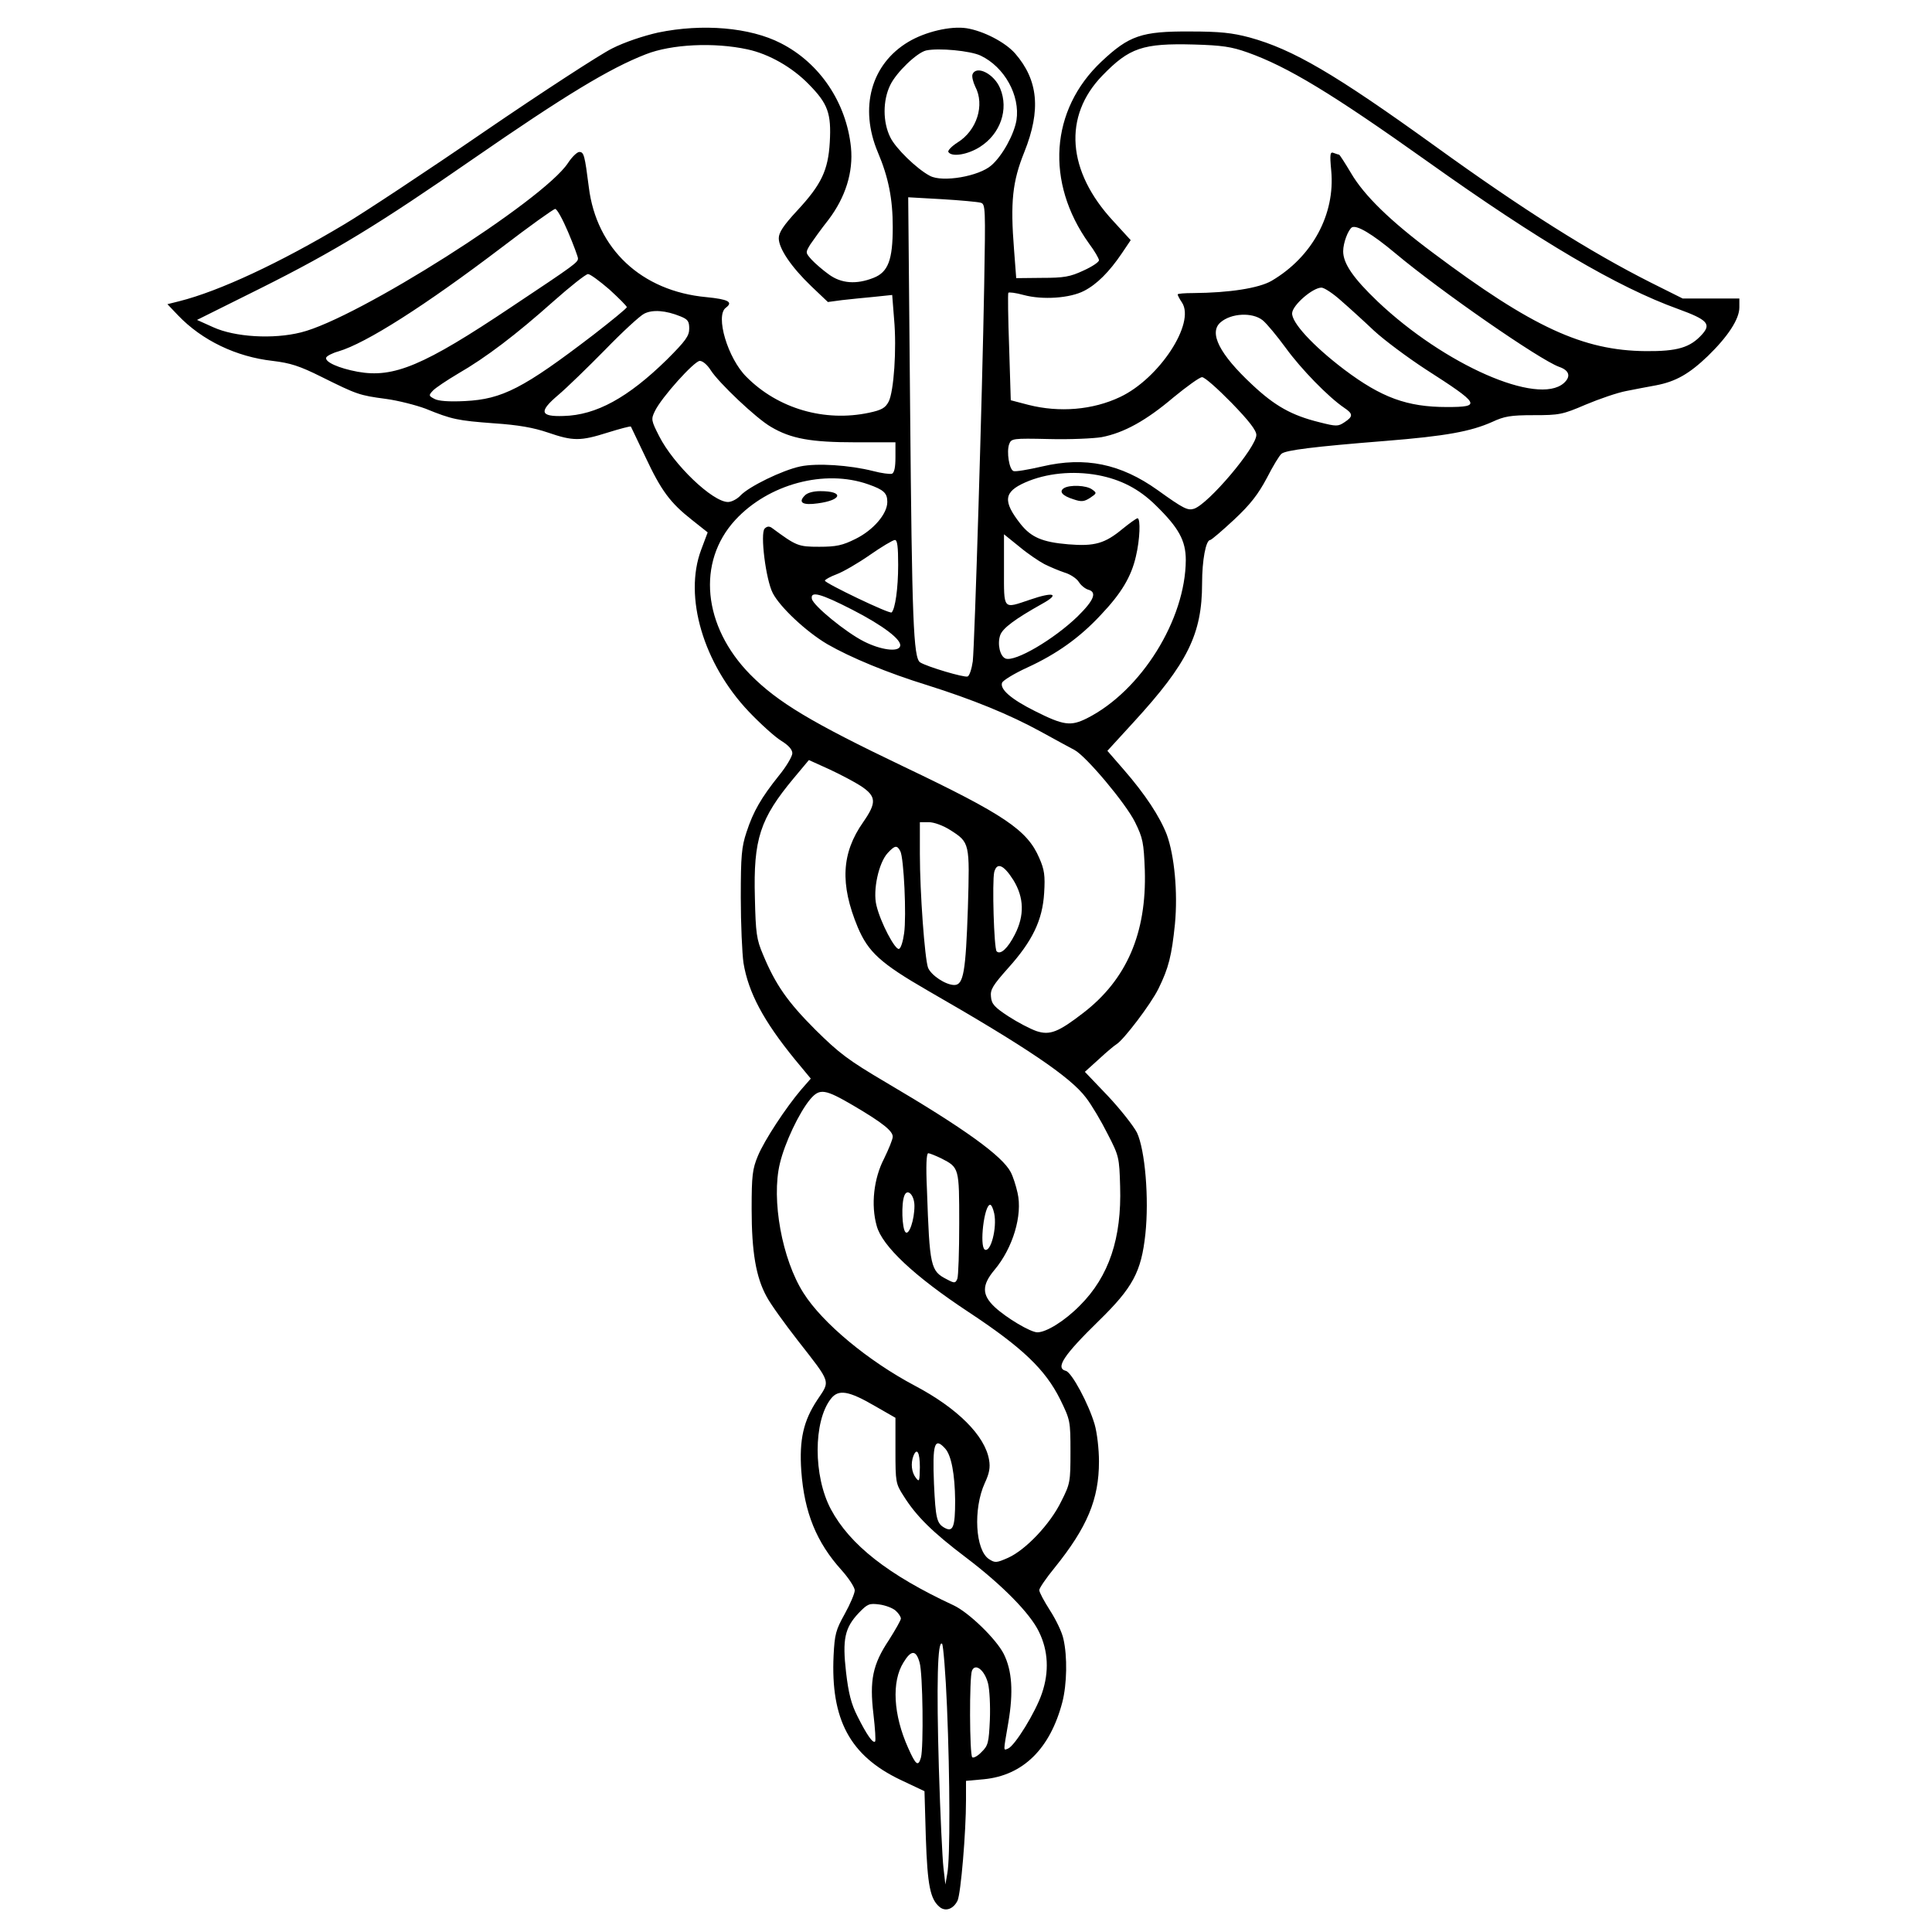 <?xml version="1.0" standalone="no"?>
<!DOCTYPE svg PUBLIC "-//W3C//DTD SVG 20010904//EN"
 "http://www.w3.org/TR/2001/REC-SVG-20010904/DTD/svg10.dtd">
<svg version="1.0" xmlns="http://www.w3.org/2000/svg"
 width="712pt" height="712pt" viewBox="0 0 712 712"
 preserveAspectRatio="xMidYMid meet">
<g transform="translate(0,712) scale(0.1,-0.1)"
fill="#000000" stroke="none">
<path d="M2425 7000 c-53 -12 -123 -35 -170 -59 -44 -22 -255 -159 -470 -306
-214 -147 -446 -300 -515 -341 -239 -143 -462 -247 -609 -284 l-44 -11 39 -41
c89 -93 215 -153 349 -168 65 -8 98 -18 180 -59 131 -65 139 -68 237 -81 45
-6 111 -23 146 -36 98 -40 119 -44 252 -54 90 -6 146 -16 199 -34 93 -32 120
-32 221 0 45 14 83 24 85 22 1 -2 25 -52 53 -111 59 -126 92 -170 172 -233
l58 -46 -24 -64 c-65 -173 8 -420 176 -597 43 -45 96 -93 119 -107 26 -16 41
-32 41 -46 0 -11 -22 -49 -50 -83 -64 -80 -94 -131 -119 -208 -18 -54 -21 -87
-21 -240 0 -98 5 -207 10 -242 18 -109 74 -214 190 -356 l58 -70 -35 -40 c-57
-67 -136 -187 -160 -245 -20 -48 -23 -72 -23 -195 0 -159 16 -252 55 -323 14
-27 66 -99 115 -162 125 -160 120 -147 72 -219 -51 -77 -67 -146 -59 -262 11
-153 56 -263 148 -365 27 -30 49 -64 49 -75 0 -11 -17 -51 -37 -87 -33 -59
-37 -75 -41 -153 -11 -236 60 -369 246 -458 l89 -42 5 -172 c6 -175 16 -226
51 -255 22 -18 51 -7 66 24 12 27 31 251 31 370 l0 71 66 6 c144 14 244 112
289 284 17 66 19 168 4 233 -5 25 -28 72 -50 106 -21 33 -39 66 -39 74 0 7 25
44 57 83 120 149 163 252 163 391 0 46 -7 106 -16 137 -22 75 -84 191 -106
197 -40 10 -8 58 121 184 126 123 157 181 172 320 14 131 -1 310 -31 374 -13
25 -61 86 -107 135 l-85 89 52 47 c29 27 58 51 65 55 26 16 126 147 154 204
38 77 49 122 61 239 11 117 -2 252 -30 329 -26 67 -79 148 -159 240 l-60 69
97 106 c199 217 252 325 252 511 0 86 14 160 30 160 4 0 44 34 88 75 61 57 89
94 121 154 22 43 46 83 54 89 16 13 118 26 382 47 225 18 315 35 394 70 45 21
68 25 153 25 94 0 106 2 192 39 50 21 117 44 149 50 31 6 81 16 110 21 73 14
122 42 191 108 74 72 116 136 116 179 l0 33 -104 0 -105 0 -118 59 c-222 112
-470 268 -795 503 -369 266 -523 356 -683 400 -64 17 -109 22 -220 22 -178 1
-224 -15 -326 -111 -189 -178 -207 -445 -46 -670 21 -28 37 -56 37 -62 0 -7
-26 -24 -57 -38 -49 -23 -72 -27 -153 -27 l-95 -1 -8 105 c-14 176 -6 251 38
360 62 155 51 265 -34 363 -37 42 -117 83 -179 93 -59 9 -152 -13 -214 -50
-138 -82 -182 -243 -113 -407 39 -92 55 -171 55 -276 0 -121 -17 -166 -71
-187 -63 -25 -119 -21 -165 13 -21 15 -50 40 -63 54 -23 26 -23 26 -5 56 11
16 40 57 67 91 63 83 92 176 83 267 -17 165 -115 311 -259 384 -113 58 -288
73 -452 39z m330 -62 c79 -17 165 -66 226 -129 70 -71 83 -107 77 -213 -6
-104 -31 -156 -120 -252 -51 -55 -68 -81 -68 -102 0 -38 46 -106 120 -177 l61
-58 52 7 c29 3 82 9 118 12 l67 7 7 -89 c10 -110 -1 -267 -20 -304 -12 -23
-25 -31 -72 -41 -164 -35 -336 15 -452 132 -69 68 -116 226 -76 255 28 21 9
31 -72 39 -239 22 -405 178 -433 405 -15 117 -18 130 -35 130 -8 0 -27 -18
-42 -41 -91 -138 -778 -574 -984 -624 -103 -26 -244 -17 -323 19 l-60 27 235
117 c274 137 437 237 782 476 337 233 503 334 637 386 94 37 251 45 375 18z
m1842 -11 c149 -53 312 -152 665 -403 410 -292 698 -462 923 -543 107 -39 122
-55 88 -93 -44 -49 -91 -63 -208 -62 -231 2 -418 88 -785 363 -157 117 -253
211 -301 293 -22 37 -42 68 -44 68 -2 0 -11 3 -19 6 -14 6 -16 -2 -10 -65 15
-161 -70 -318 -220 -406 -47 -27 -155 -44 -288 -45 -32 0 -58 -2 -58 -5 0 -3
7 -17 16 -30 50 -76 -84 -280 -228 -348 -101 -48 -224 -58 -338 -29 l-65 17
-6 195 c-4 107 -5 198 -3 201 2 3 27 0 56 -8 70 -19 171 -12 223 15 47 24 93
70 139 138 l33 49 -64 70 c-171 184 -186 387 -40 537 99 102 148 119 337 114
103 -3 138 -8 197 -29z m-983 -12 c88 -42 146 -147 132 -238 -9 -53 -52 -131
-92 -166 -46 -41 -181 -64 -227 -39 -48 25 -127 102 -146 142 -28 56 -28 136
0 193 23 47 98 119 132 127 46 10 163 -1 201 -19z m0 -542 c18 -5 18 -18 13
-307 -7 -398 -35 -1317 -42 -1383 -4 -28 -12 -53 -19 -56 -12 -5 -150 36 -175
52 -25 16 -30 157 -37 940 l-7 774 124 -7 c68 -4 132 -10 143 -13z m-1520
-109 c20 -47 36 -91 36 -96 0 -15 -9 -22 -245 -179 -324 -217 -434 -263 -567
-239 -70 13 -121 36 -116 52 2 6 23 17 45 23 102 30 320 169 603 384 102 78
190 141 196 141 7 0 28 -39 48 -86z m3049 -78 c166 -139 531 -392 603 -418 38
-13 44 -36 17 -60 -96 -84 -440 68 -686 301 -90 86 -127 140 -127 185 0 31 18
78 32 88 18 10 75 -24 161 -96z m-2897 -133 c35 -32 64 -61 64 -65 0 -4 -55
-49 -122 -101 -260 -199 -337 -238 -474 -245 -59 -3 -99 0 -113 8 -21 11 -22
13 -6 30 9 10 51 38 93 63 104 60 214 144 351 266 62 55 120 101 128 101 8 0
43 -26 79 -57z m2695 -40 c30 -26 85 -76 123 -112 38 -35 124 -99 190 -142
201 -129 207 -139 78 -139 -147 0 -241 35 -378 138 -116 88 -196 175 -192 209
3 30 76 93 108 93 10 0 42 -21 71 -47z m-2433 -59 c27 -11 32 -18 32 -45 0
-27 -13 -45 -82 -114 -144 -141 -261 -205 -381 -208 -87 -3 -92 16 -20 77 32
27 110 103 173 167 63 65 128 125 144 133 31 16 80 12 134 -10z m2145 -14 c15
-12 53 -58 86 -103 56 -77 156 -180 215 -220 33 -22 33 -32 1 -53 -24 -16 -30
-16 -93 0 -101 25 -163 59 -248 139 -120 112 -160 191 -116 229 39 34 117 38
155 8z m-2034 -184 c29 -46 168 -178 222 -209 74 -44 148 -57 311 -57 l148 0
0 -55 c0 -37 -4 -57 -13 -61 -7 -2 -39 2 -69 10 -87 22 -207 30 -269 17 -66
-14 -189 -74 -220 -107 -12 -13 -33 -24 -46 -24 -57 0 -201 138 -254 243 -29
57 -30 62 -16 91 24 51 146 186 166 186 11 0 28 -15 40 -34z m1920 -121 c64
-66 91 -101 91 -118 0 -46 -177 -255 -230 -272 -23 -7 -38 0 -134 69 -136 97
-267 124 -425 87 -52 -12 -99 -20 -106 -17 -16 6 -26 71 -16 99 8 21 12 22
147 19 77 -2 164 2 194 7 83 16 165 62 264 146 50 41 97 75 106 75 10 0 58
-43 109 -95z m-493 -266 c84 -16 151 -50 213 -111 85 -83 111 -130 111 -202
-1 -219 -164 -482 -364 -583 -60 -30 -86 -27 -193 27 -86 43 -129 80 -120 104
4 9 45 34 93 56 109 50 194 111 271 194 76 80 112 141 129 215 15 62 18 141 6
141 -4 0 -29 -18 -55 -39 -65 -54 -103 -65 -200 -57 -96 8 -137 26 -176 75
-66 84 -62 118 17 153 77 34 175 44 268 27z m-846 -34 c57 -20 70 -32 70 -65
0 -44 -52 -104 -117 -136 -48 -24 -71 -29 -134 -29 -78 0 -84 3 -175 70 -9 6
-17 6 -26 -3 -17 -17 4 -188 30 -238 27 -52 123 -142 201 -188 85 -49 222
-106 368 -151 168 -53 303 -108 418 -171 55 -30 111 -61 125 -68 43 -23 189
-197 223 -266 29 -59 32 -75 36 -177 7 -232 -67 -403 -227 -526 -92 -71 -123
-83 -172 -67 -23 8 -69 32 -103 54 -52 34 -63 46 -65 73 -3 26 7 42 63 105 90
100 127 177 133 277 4 64 1 86 -18 129 -44 103 -129 160 -500 337 -341 163
-464 237 -565 339 -175 178 -198 415 -55 570 122 132 329 188 490 131z m649
-294 c20 -10 53 -24 74 -31 21 -6 45 -22 53 -35 8 -13 24 -25 34 -28 34 -9 22
-39 -39 -99 -88 -85 -230 -168 -265 -155 -21 8 -31 54 -20 86 9 26 55 60 155
116 67 37 42 45 -45 15 -101 -34 -96 -40 -96 111 l0 130 57 -46 c31 -26 73
-54 92 -64z m-539 -3 c0 -87 -11 -162 -24 -175 -7 -7 -246 108 -246 117 0 4
20 15 44 24 24 9 79 41 122 71 43 30 85 55 92 55 9 0 12 -25 12 -92z m-169
-165 c113 -58 185 -112 176 -135 -7 -22 -72 -13 -133 18 -66 33 -187 132 -192
157 -6 30 32 20 149 -40z m32 -650 c57 -38 58 -61 8 -133 -80 -114 -86 -228
-20 -387 39 -92 84 -133 257 -233 364 -209 527 -319 584 -395 21 -27 57 -88
80 -134 42 -81 43 -87 46 -193 6 -191 -41 -332 -148 -439 -56 -57 -124 -99
-157 -99 -25 0 -114 53 -157 93 -48 45 -48 81 -1 137 68 81 104 202 85 284 -6
27 -17 61 -25 76 -31 60 -171 161 -460 331 -139 82 -172 107 -260 194 -102
102 -147 166 -193 277 -24 56 -27 79 -30 209 -6 217 19 292 143 441 l56 67 75
-34 c41 -19 94 -47 117 -62z m329 -162 c72 -46 72 -47 65 -286 -8 -236 -16
-285 -50 -285 -32 0 -86 36 -97 64 -12 34 -30 276 -30 419 l0 117 33 0 c19 0
52 -12 79 -29z m-184 -78 c13 -25 23 -238 14 -302 -4 -30 -12 -56 -19 -58 -14
-5 -68 97 -83 160 -14 55 8 158 42 194 26 28 34 29 46 6z m417 -107 c39 -64
41 -130 5 -200 -26 -51 -53 -76 -67 -62 -10 10 -17 257 -9 292 10 38 35 27 71
-30z m-589 -831 c107 -63 144 -93 144 -114 0 -10 -15 -46 -32 -81 -38 -73 -49
-171 -27 -248 20 -74 138 -185 338 -317 200 -132 283 -212 338 -322 37 -76 38
-79 38 -193 0 -111 -1 -118 -34 -183 -40 -83 -131 -179 -196 -208 -43 -19 -48
-19 -70 -5 -51 33 -59 185 -16 280 17 36 21 58 16 86 -15 89 -116 190 -273
273 -172 91 -341 231 -411 342 -79 124 -119 344 -87 477 18 76 71 188 112 237
35 41 54 38 160 -24z m323 -194 c66 -34 66 -34 66 -240 0 -102 -3 -194 -7
-204 -7 -16 -10 -17 -38 -2 -61 31 -64 45 -74 333 -4 85 -2 132 5 132 5 0 27
-9 48 -19z m-99 -175 c0 -52 -20 -110 -33 -97 -13 13 -16 107 -4 135 11 28 37
2 37 -38z m294 -28 c11 -53 -13 -146 -35 -133 -20 13 -2 165 20 165 5 0 11
-14 15 -32z m-439 -710 l75 -43 0 -121 c0 -116 1 -122 30 -167 47 -75 107
-134 230 -227 132 -100 237 -206 269 -274 34 -69 38 -147 11 -226 -23 -69
-100 -194 -125 -204 -18 -7 -18 -15 1 96 19 112 14 191 -17 253 -28 55 -129
153 -185 179 -241 112 -382 223 -452 354 -65 122 -65 324 0 407 28 36 65 30
163 -27z m258 -156 c23 -25 36 -95 37 -192 0 -98 -8 -117 -38 -101 -30 16 -34
35 -40 163 -6 147 2 173 41 130z m-93 -69 c-1 -53 -2 -56 -15 -39 -16 21 -19
53 -9 80 13 33 24 14 24 -41z m-89 -529 c10 -9 19 -22 19 -29 0 -6 -20 -41
-44 -79 -60 -90 -72 -148 -57 -274 6 -52 9 -97 6 -100 -8 -8 -31 25 -65 93
-23 45 -33 85 -42 162 -14 122 -5 164 47 219 32 33 38 36 76 31 22 -3 49 -13
60 -23z m189 -355 c11 -263 12 -557 1 -614 l-7 -40 -7 61 c-4 33 -12 199 -17
369 -9 307 -5 474 12 457 4 -4 13 -109 18 -233z m-101 164 c12 -40 15 -313 5
-350 -10 -35 -19 -28 -47 35 -55 122 -62 245 -17 316 28 46 46 46 59 -1z m252
-76 c6 -23 9 -83 7 -135 -4 -84 -6 -95 -31 -119 -14 -15 -30 -23 -34 -19 -10
10 -11 295 -1 319 12 29 46 3 59 -46z"/>
<path d="M3584 6846 c-3 -8 2 -28 10 -45 36 -68 6 -162 -65 -206 -22 -14 -37
-30 -34 -35 12 -20 72 -10 117 19 75 48 106 138 74 215 -22 54 -88 87 -102 52z"/>
<path d="M3921 5321 c-19 -12 -7 -28 35 -41 29 -10 39 -9 61 5 25 17 26 18 8
31 -21 16 -83 18 -104 5z"/>
<path d="M2966 5294 c-26 -26 -8 -37 48 -29 90 12 97 45 9 45 -25 0 -48 -6
-57 -16z"/>
</g>
</svg>
